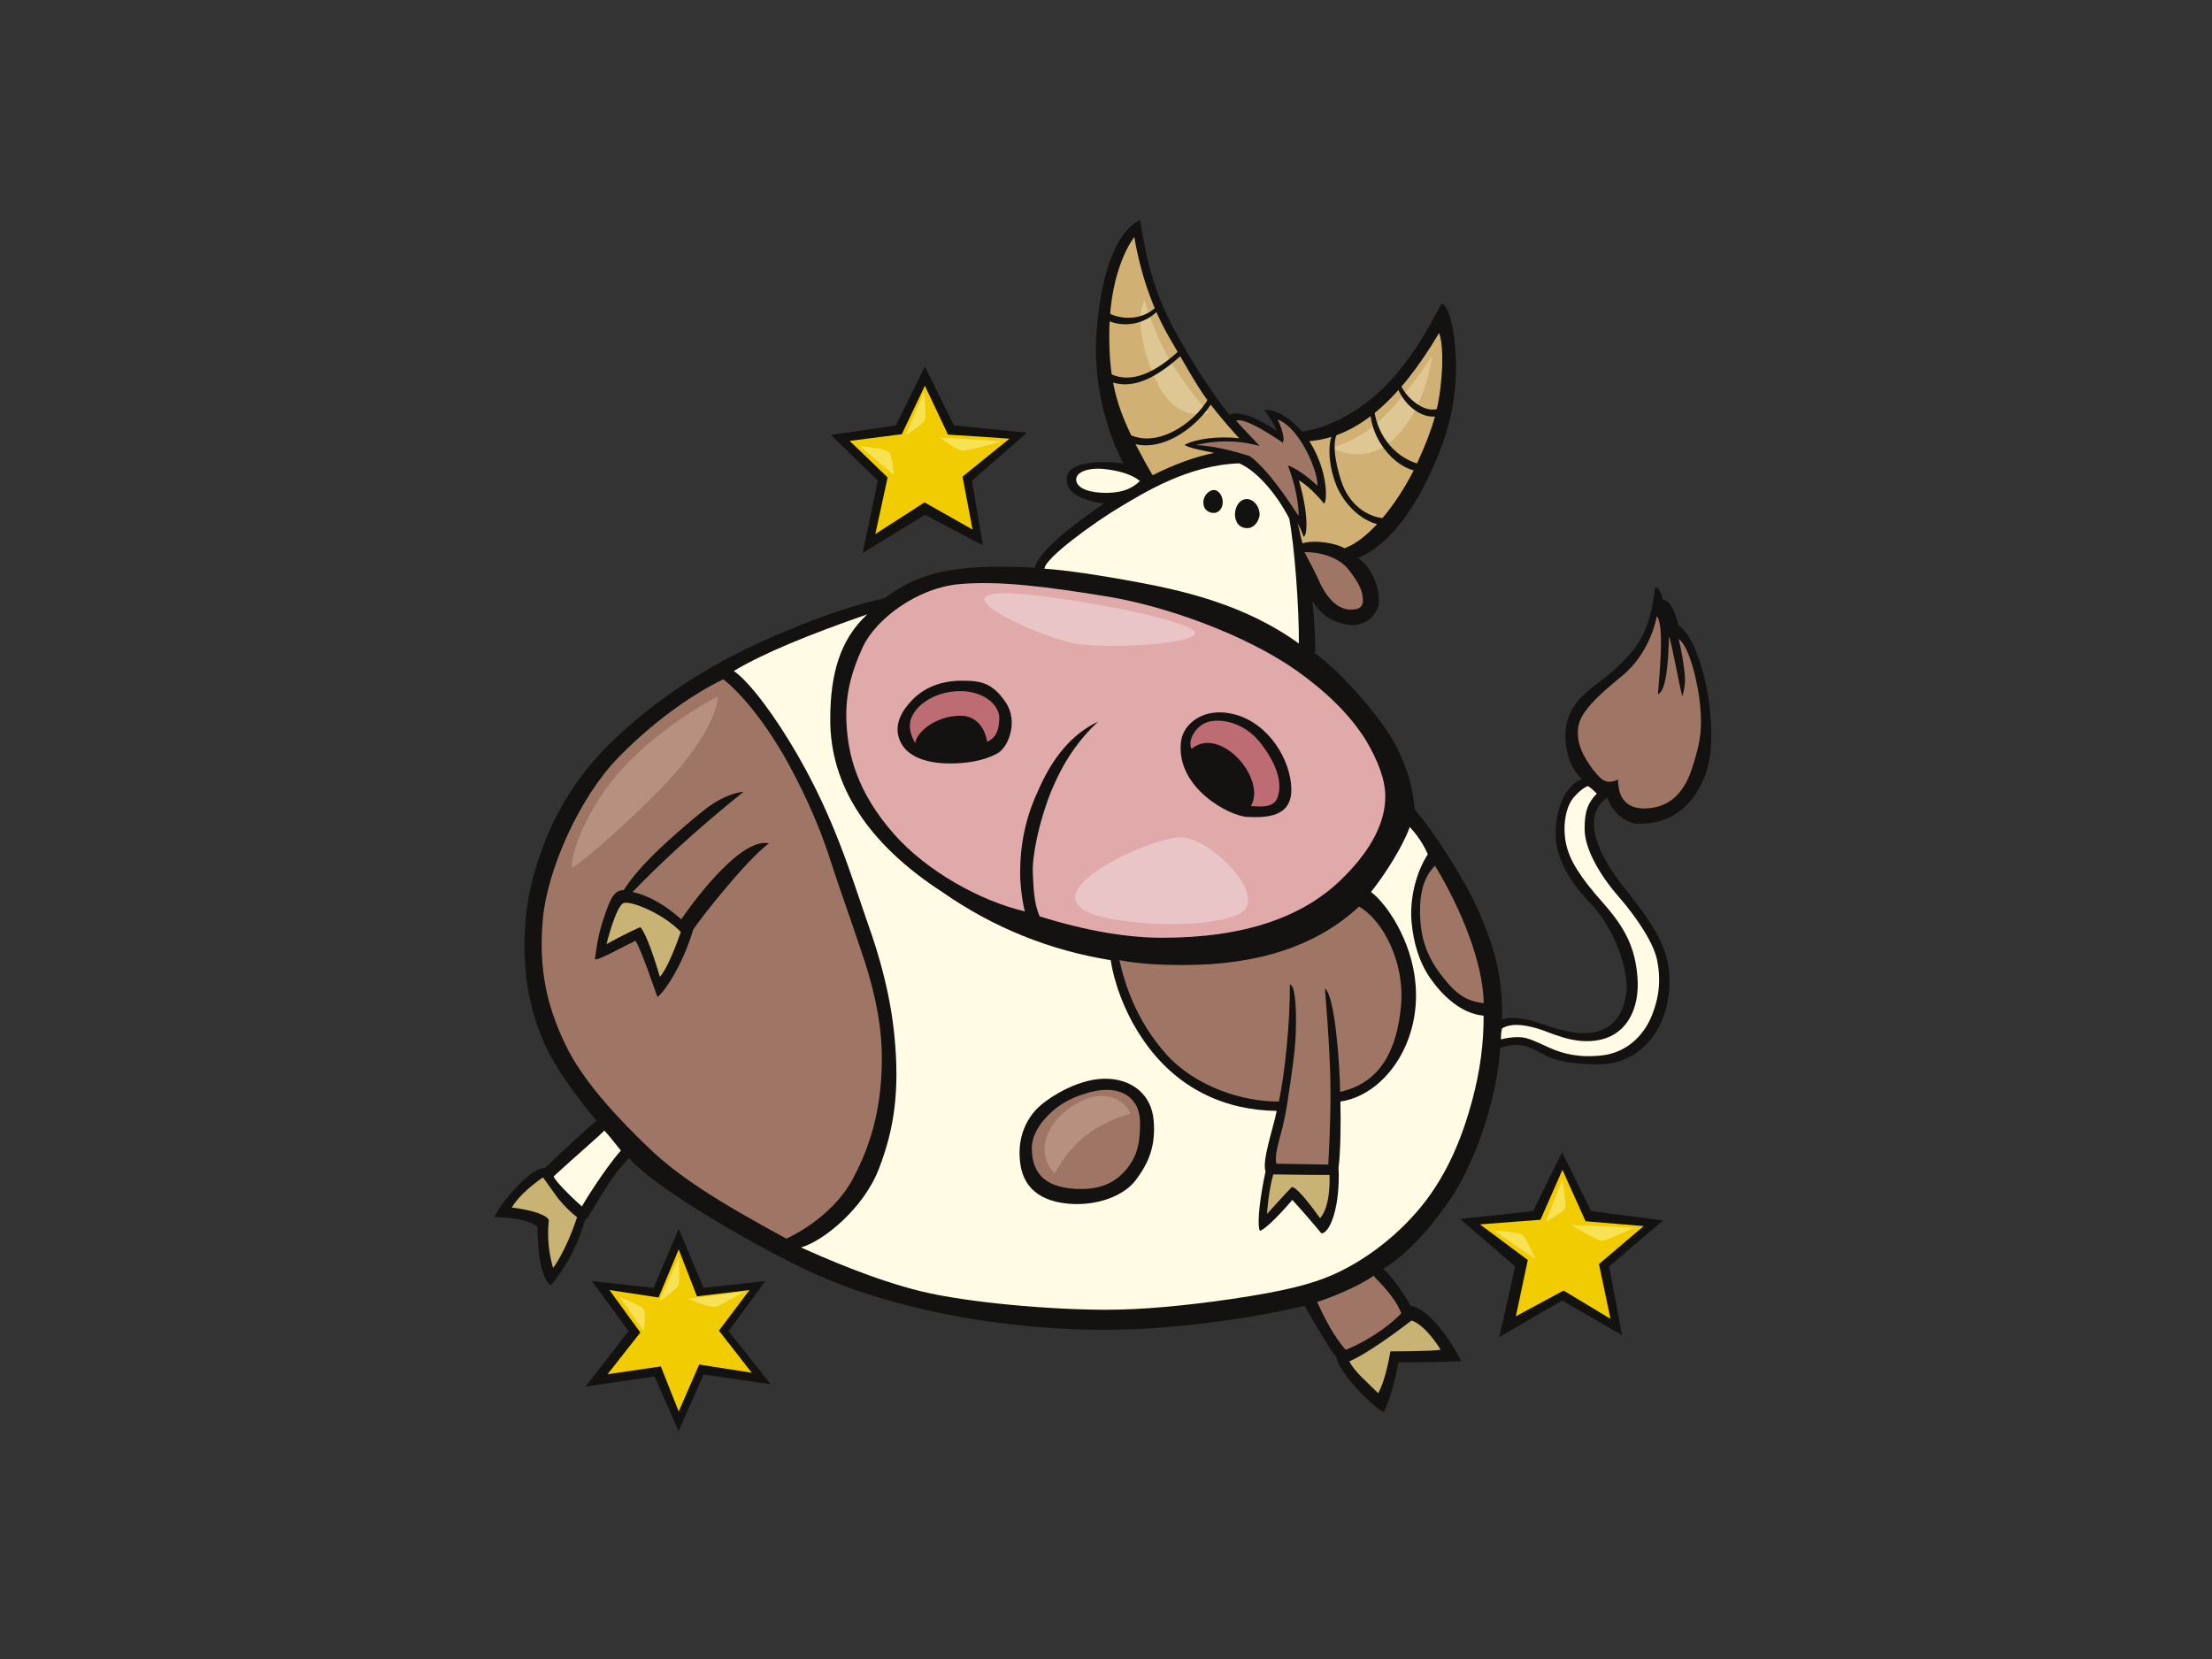 <?xml version="1.0" encoding="utf-8"?>
<!-- Generator: Adobe Illustrator 17.0.0, SVG Export Plug-In . SVG Version: 6.00 Build 0)  -->
<!DOCTYPE svg PUBLIC "-//W3C//DTD SVG 1.1//EN" "http://www.w3.org/Graphics/SVG/1.1/DTD/svg11.dtd">
<svg version="1.1" id="Layer_1" xmlns="http://www.w3.org/2000/svg" xmlns:xlink="http://www.w3.org/1999/xlink" x="0px" y="0px"
	 width="800px" height="600px" viewBox="0 0 800 600" enable-background="new 0 0 800 600" xml:space="preserve">
<rect x="0" y="0" width="800" height="600" fill="#333333" stroke="none"/>
<g>
	<path fill="#141111" d="M586.644,482.919l-21.681-12.583l-22.701,13.219l5.708-25.565l-19.949-17.116l26.438-2.861l10.504-21.28
		l10.502,21.28l26.002,3.4l-19.512,16.577L586.644,482.919z"/>
	<polygon fill="#F1CC00" points="565.082,423.085 573.437,441.682 594.46,443.434 578.288,457.18 582.465,476.989 565.487,466.748 
		548.238,476.047 552.548,455.697 535.241,442.811 557.132,441.143 	"/>
	<path fill="#F9E156" d="M559.037,441.875l6.043-15.445c0,0,1.511,9.401,1.008,10.576
		C565.585,438.182,559.037,441.875,559.037,441.875z"/>
	<path fill="#F9E156" d="M568.269,443.05l22.495,1.007c0,0-9.737,4.7-11.415,4.7C577.67,448.757,568.269,443.05,568.269,443.05z"/>
	<path fill="#F9E156" d="M540.277,445.047l15.086,10.321c0,0-3.343-7.668-4.763-8.733
		C549.011,445.444,540.277,445.047,540.277,445.047z"/>
</g>
<g>
	<g>
		<path fill="#141111" d="M245.414,517.597l-8.708-19.776l-24.931,3.639l15.553-20.033l-13.239-18.086l22.282,2.423l9.095-21.308
			l8.99,21.308l22.282-2.423l-13.24,18.086l15.253,19.225l-24.296-3.562L245.414,517.597L245.414,517.597z"/>
		<polygon fill="#F1CC00" points="245.466,451.868 252.07,468.848 271.07,466.557 260.021,481.245 271.879,496.474 252.877,493.509 
			245.466,510.489 238.997,494.183 219.727,497.012 231.586,481.92 220.401,466.557 238.189,469.252 		"/>
	</g>
	<path fill="#F9E156" d="M245.475,454.77l-7.051,15.948c0,0,6.211-4.364,6.882-5.707C245.979,463.667,245.475,454.77,245.475,454.77
		z"/>
	<path fill="#F9E156" d="M249.001,469.711l19.977-2.518c0,0-6.883,4.029-9.401,5.204
		C257.059,473.572,249.001,469.711,249.001,469.711z"/>
	<path fill="#F9E156" d="M224.109,469.076l8.734,12.306c0,0,0.794-6.748,0-7.939C232.048,472.251,224.109,469.076,224.109,469.076z"
		/>
</g>
<g>
	<g>
		<path fill="#141111" d="M355.512,197.24l-21.004-11.042l-22.512,13.822l5.518-26.168l-16.994-16.565l23.486-3.413l10.502-21.28
			l10.502,21.28l26.416,2.618L351.5,173.852L355.512,197.24L355.512,197.24z"/>
		<polygon fill="#F1CC00" points="334.5,139.513 342.856,157.167 365.09,158.649 348.111,172.395 351.75,191.531 334.366,181.693 
			316.577,193.148 321.023,172.664 307.278,159.457 326.145,157.032 		"/>
	</g>
	<path fill="#F9E156" d="M327.515,157.399l6.716-15.445c0,0,1.006,8.897,0.167,10.24
		C333.559,153.538,327.515,157.399,327.515,157.399z"/>
	<path fill="#F9E156" d="M339.938,158.238l22.328,1.343c0,0-11.752,3.525-14.102,3.358
		C345.813,162.771,339.938,158.238,339.938,158.238z"/>
	<path fill="#F9E156" d="M310.934,161.344l12.306,10.322c0,0-0.397-6.352-1.588-7.939
		C320.462,162.138,310.934,161.344,310.934,161.344z"/>
</g>
<g>
	<path fill="#141111" d="M607.019,226.107c-1.41-5.986-3.521-9.156-5.636-9.156c-0.701-3.169-1.758-4.577-2.818-4.577
		c-0.946,9.019-3.097,17.377-8.856,23.927c-5.757,6.55-10.054,9.271-14.739,13.051c-4.688,3.779-8.854,8.794-8.802,16.903
		c0.051,8.11,3.55,13.532,5.983,15.496c-6.044,2.327-9.465,10.46-9.507,19.721c-0.038,9.263,5.633,18.073,12.677,25.356
		c7.049,7.288,13.032,20.43,13.032,30.993c-1.055,10.567-6.343,15.849-15.847,15.849c-4.581,0-10.577-1.827-15.437-3.521
		c-4.854-1.694-10.734-2.828-13.794-1.408c0.239-15.762-2.913-26.504-8.454-39.094c-5.54-12.588-17.171-30.096-23.241-36.977
		c-0.497-6.951-2.123-13.808-6.692-22.892c-4.568-9.085-18.837-25.899-29.305-33.529c0.35-1.412-0.279-14.369-0.982-18.944
		c3.519,5.636,7.813,7.816,12.785,8.603c4.964,0.791,8.97-1.747,10.804-5.786c1.845-4.04-0.98-14.317-7.04-18.314
		c6.514-2.668,14.442-9.156,22.191-22.889c8.097-15.145,11.995-26.653,13.007-39.982c1.017-13.328-1.585-29.027-5.085-29.027
		c-6.688,12.677-10.953,19.424-18.07,27.447c-7.117,8.019-19.536,16.943-32.187,18.751c-6.328-6.606-10.261-7.907-13.78-7.907
		c1.807,2.372,3.926,5.918,4.63,7.68c-12.311-8.355-16.839-6.195-17.191-5.843c-7.047-8.804-13.736-19.37-20.073-30.99
		c-4.933-9.156-8.103-18.314-10.215-28.174L412.259,79.6c-13.651,6.591-16.325,38.429-15.844,50.009
		c0.838,20.286,8.101,34.516,9.865,38.035c-2.823-0.702-19.524-1.98-20.434,4.933c-0.905,6.911,8.451,8.802,13.386,9.508l0,0
		c-15.845,10.917-23.948,18.666-25.002,23.243c-31.687-1.675-42.815,2.644-54.436,11.097c0,0-15.963,2.82-44.247,15.583
		c-17.307,7.809-38.072,20.048-55.523,37.498c-11.684,11.687-18.953,24.199-23.626,36.665c-4.675,12.468-6.712,23.124-6.712,36.155
		c0,14.438,3.168,27.469,9.155,39.093c3.874,7.045,9.509,15.143,16.905,23.947c-2.465,1.761-16.893,15.317-18.653,17.078
		c-4.15-0.574-14.57,10.28-18.297,17.736c3.84,0.109,12.007,0.489,15.586,3.496c0,0-0.112,18.188,4.858,21.125
		c3.05-3.614,9.148-11.971,12.281-23.511c1.761-0.706,7.483-13.762,15.957-22.458c8.133,9.487,38.527,27.927,62.579,39.716
		c24.054,11.787,52.971,17.771,74.319,20.256c21.348,2.484,40.321,2.938,62.916,0.679c22.586-2.261,37.09-5.442,44.483-7.202
		c5.642,9.507,9.163,15.85,11.628,18.667c0.922,6.267,15.311,19.711,17.077,19.711c1.128-1.921,3.728-9.153,5.311-17.961
		c4.929,0,16.49,0,22.701-0.454c-6.34-11.969-13.214-19.199-18.32-19.963c-3.877-7.042-7.66-11.208-9.869-13.383
		c8.532-5.282,16.78-14.319,24.345-25.388c7.57-11.068,16.511-33.424,17.919-54.558c1.407-0.351,3.122-1.097,5.989-1.054
		c2.869,0.041,5.282,1.054,9.856,3.521c4.229,2.464,11.275,3.52,19.726,3.52c15.495,0,25.919-13.325,25.692-30.945
		c-0.158-12.041-7.458-21.689-16.27-32.754c-8.812-11.068-16.371-25.53-6.254-32.795c2.074,6.366,7.749,9.506,11.272,9.506
		c8.802,0,15.655-3.481,20.283-10.257c4.631-6.775,5.654-12.43,5.986-19.314C619.64,252.113,613.883,230.427,607.019,226.107z"/>
	<path fill="#9F7665" d="M599.199,222.861c2.708,3.048,1.124,19.448,0.427,28.253l0,0c2.962-1.256,3.751-11.084,3.978-21.024
		c1.407,4.224,3.416,16.445,4.823,21.729c0,0,1.16-3.206,0.939-7.159c-0.232-3.952-1.557-11.088-2.261-13.553
		c4.067,2.711,7.233,17.168,7.793,24.285c0.568,7.113,0.676,11.63-3.051,22.814c-3.725,11.184-10.392,13.666-15.696,14.117
		c-5.311,0.454-10.958-1.246-10.958-10.396c-4.969,2.372-6.699-0.879-9.164-3.695c-3.521-4.931-5.839-9.116-5.286-14.791
		c0.56-5.678,6.544-11.328,15.917-19.008C597.157,235.834,599.199,222.861,599.199,222.861z"/>
	<path fill="#FFFBE4" d="M574.352,284.303c0.703,0.355,2.807,2.356,3.162,2.71c-3.05,3.162-4.521,6.211-4.407,13.102
		c0.113,6.891,5.309,16.156,12.203,24.062c6.886,7.906,12.757,16.942,14.003,23.041c1.244,6.098,1.131,12.536-1.918,20.104
		c-3.051,7.569-9.379,13.326-17.74,14.345c-8.354,1.017-14.34-0.562-18.973-2.599c-4.63-2.03-7.79-3.841-10.955-3.952
		c-3.16-0.114-5.483,0.435-6.893,0.791c0-1.058,0.086-3.292,0.44-3.998c3.06-1.76,7.017-1.536,12.328-0.065
		c5.308,1.468,13.667,6.32,23.27,4.176c9.597-2.145,14.176-11.41,13.351-22.422c-0.815-11.01-4.542-18.125-12.564-27.161
		c-8.02-9.038-12.09-15.25-13.331-21.575c-1.238-6.324-0.109-13.103,2.941-16.604C572.319,284.757,574.352,284.303,574.352,284.303z
		"/>
	<path fill="#D0B073" d="M410.241,85.741c2.815,16.549,8.261,28.925,12.94,36.826c4.679,7.901,9.31,16.486,13.714,22.471
		c4.404,5.985,10.587,12.748,11.295,13.451c-10.838-1.134-18.673,1.412-19.727,2.468c1.763,1.056,5.412,1.779,10.695,2.837
		c-7.047,1.407-14.566,4.206-22.317,8.081c0,0-5.831-10.016-8.296-15.651c-5.285-11.269-7.569-20.874-7.342-36.599
		C401.539,96.243,410.241,85.741,410.241,85.741z"/>
	<path fill="#9F7665" d="M432.604,160.966c0,0,10.843-3.162,22.977,0.343c-3.519-3.876-6.759-7.042-8.523-9.155
		c2.264-1.016,9.083,2.625,16.832,7.907c1.019-1.13-0.56-5.875-1.807-8.36c8.585,3.275,15.001,20.274,14.343,23.948
		c-6.437-6.102-10.634-7.298-10.634-7.298c4.197,10.909,3.858,18.251,3.858,18.251c-3.522-5.283-10.653-16.409-17.64-21.647
		C443.772,162.437,438.59,161.32,432.604,160.966z"/>
	<path fill="#FFFBE4" d="M412.259,173.987c-2.695,2.563-5.971,4.144-11.732,4.262c-5.76,0.111-10.958-1.359-11.297-4.52
		c-0.338-3.162,4.745-4.744,10.505-4.066C405.494,170.339,409.9,171.921,412.259,173.987z"/>
	<path fill="#FFFBE4" d="M448.228,167.576c6.667,2.932,13.744,11.571,18.034,19.93c1.922,9.938,3.573,32.142,3.502,45.251
		c-19.37-14.086-42.079-19.147-57.907-22.114c-13.885-2.602-26.702-4.496-34.108-4.961c0.066-3.829,18.47-17.052,27.117-22.189
		C413.514,178.359,429.603,168.156,448.228,167.576z"/>
	<path fill="#D0B073" d="M469.765,173.728c1.405,0.703,5.308,3.728,9.06,8.358c1.058,0,2.008-10.954-5.283-22.539
		c16.904-1.407,32.142-14.128,46.931-39.132c0,0,1.81,4.064,0.904,15.585c-0.904,11.523-3.145,18.989-8.744,31.294
		c-5.598,12.305-16.551,27.553-26.41,30.993c-2.818-1.761-10.698-3.214-15.146-1.761c-0.704-2.115-1.174-5.678-1.875-7.439
		c0.701,1.058,1.875,3.916,2.231,4.972C472.836,194.058,473.379,186.151,469.765,173.728z"/>
	<path fill="#E0A9AA" d="M306.206,262.728c-0.68-9.823,1.017-18.18,5.76-28.571c4.743-10.393,19.86-21.396,34.443-22.841
		c14.573-1.443,32.571,0.908,54.014,4.42c21.441,3.512,49.921,13.807,68.19,26.574c10.919,7.747,19.367,15.847,25.356,25.354
		c4.578,7.749,7.044,14.44,7.044,20.427c0,9.157-4.932,19.02-14.791,28.878c-14.446,14.792-36.273,22.19-65.86,22.19
		c-12.676,0-27.47-2.467-44.369-7.748c-2.036-4.843-2.206-9.914-2.47-15.85c-0.262-5.938,2.246-18.35,6.469-28.913
		c4.581-11.269,10.085-18.985,17.131-25.675c-9.514,4.58-16.556,13.031-21.837,25.359c-4.578,9.858-6.339,19.722-6.339,29.228
		c0,5.633,1.167,12.616,1.761,14.086c-16.049-3.776-35.536-14.474-47.54-28.174C309.596,285.999,306.881,272.556,306.206,262.728z"
		/>
	<path fill="#FFFBE4" d="M313.663,222.186c-9.862,9.154-13.394,21.532-13.394,38.084c0,23.596,13.386,44.728,40.504,62.335
		c18.665,13.032,39.091,21.13,60.922,24.653c1.062,7.042,4.374,17.644,11.025,27.742c12.872,19.542,31.285,26.545,49.019,26.772
		c-1.057,5.635-5.423,17.958-4.044,21.911c-1.608,7.457-3.301,18.414-2.057,21.459c1.057,0,5.759-4.136,11.745-11.179
		c2.714,2.937,7.568,8.471,10.507,12.086c3.166,0,6.886-9.83,6.213-23.835c0.703-4.93,0.88-16.548,0.673-23.829
		c15.136-2.148,29.142-20.108,27.157-42.676c-1.387-15.716-10.451-28.889-16.085-33.116c4.834-6.026,11.539-16.45,14.004-23.492
		c1.578,1.694,4.317,4.868,6.55,9.823c-4.855,7.568-6.569,17.343-5.882,24.6c0.689,7.255,2.606,14.371,6.897,20.47
		c4.295,6.101,11.065,12.634,19.162,13.339c0,9.86-1.146,19.636-4.225,30.991c-3.074,11.353-8.267,25.701-18.318,38.01
		c-10.054,12.312-22.141,20.216-31.065,24.284c-8.92,4.067-18.941,6.378-37.606,9.2c-17.257,2.464-32.048,3.87-45.431,3.87
		c-20.073,0-50.033-2.568-66.915-6.692c-16.876-4.117-35.398-12.249-43.317-15.844c7.805-2.168,22.491-13.804,28.135-28.373
		c5.648-14.57,7.564-28.346,5.648-48.111c-1.918-19.765-8.201-36.609-10.281-42.585c-5.529-15.923-11.404-35.913-24.845-59.185
		c-7.831-13.56-16.964-26.012-22.954-30.235C276.163,236.188,293.103,229.299,313.663,222.186z"/>
	<path fill="#9F7665" d="M285.478,276.82c6.047,11.212,11.274,22.891,15.147,35.219c2.461,7.749,6.687,19.372,11.972,35.219
		c4.581,14.087,6.339,25.708,6.339,35.216c0,15.495-2.789,29.577-10.582,44.035c-7.796,14.461-23.945,21.461-23.945,21.461
		c-26.061-14.086-39.423-22.926-49.589-32.642c-10.163-9.714-23.83-23.833-30.381-37.614c-6.551-13.779-9.716-26.88-8.134-45.066
		c1.583-18.185,13.354-44.471,27.518-58.888c14.164-14.417,28.26-23.507,37.769-28.087
		C270.175,252.454,279.432,265.612,285.478,276.82z"/>
	<path fill="#9F7665" d="M404.867,347.258c7.393,1.408,15.143,1.76,23.244,1.76c27.114,0,48.249-7.044,63.393-21.132
		c8.635,4.871,16.658,20.231,15.187,35.933c-1.47,15.7-7.228,27.788-22.029,31.064c0-7.749-1.694-34.678-5.486-37.412
		c0,0,1.763,20.482,1.987,34.023c0.229,13.54-0.787,29.703-0.787,29.703l-18.806-0.334c-0.735-5.315,2.093-9.715,3.898-21.239
		c1.802-11.519,2.936-19.874,3.145-25.6c0.466-12.691-0.703-17.963-2.112-17.963c0.095,13.745-1.798,32.049-3.972,42.324
		c-12.946,0.111-30.275-5.315-40.887-17.283C411.023,369.129,406.846,356.249,404.867,347.258z"/>
	<path fill="#9F7665" d="M492.914,217.305c0,2.113-1.41,3.167-4.226,3.167c-4.226,0-7.748-2.816-10.919-8.804
		c-2.818-6.34-4.932-9.861-5.992-11.973c4.76-0.105,12.217,1.364,16.173,6.563C491.9,211.451,492.914,214.133,492.914,217.305z"/>
	<path fill="#9F7665" d="M520.807,352.073c-5.53-7.342-7.345-14.683-7.23-23.381c0.117-8.701,2.939-13.258,5.426-15.587
		c9.26,15.363,17.267,34.555,17.619,49.699C529.958,362.011,526.341,359.413,520.807,352.073z"/>
	<path fill="#C8B375" d="M477.418,440.585c-5.283-7.397-8.805-11.27-10.22-11.27c-4.556,4.759-8.258,9.025-8.968,9.729
		c0,0,0.457-8.133,2.279-14.308c3.522,0,10.455,0.192,20.317,0.192C480.827,424.927,481.505,435.995,477.418,440.585z"/>
	<path fill="#C8B375" d="M521.033,488.18c-3.496,0.564-18.183,0.564-18.183,0.564s-1.552,10.095-4.404,15.137
		c-4.573-4.58-8.353-7.57-10.465-11.528c4.226-1.759,11.973-6.688,22.541-14.792C515.955,479.484,521.033,488.18,521.033,488.18z"/>
	<path fill="#9F7665" d="M496.753,461.41c1.761,2.115,7.373,6.928,10.053,13.555c-5.535,5.761-13.852,10.768-20.104,13.214
		c-4.182-4.521-8.129-12.423-10.343-17.307C480.939,469.463,491.221,465.363,496.753,461.41z"/>
	<path fill="#FFFBE4" d="M224.543,416.12c-5.859,6.569-14.077,19.887-14.077,20.239c-7.043-6.339-10.214-10.214-10.214-10.916
		c8.805-8.104,15.145-13.387,18.315-16.554C220.323,410.65,222.78,414.008,224.543,416.12z"/>
	<path fill="#C8B375" d="M196.378,425.793l5.283,7.394c2.815,3.524,5.282,5.636,7.043,7.045
		c-4.157,12.598-8.673,18.357-8.673,18.357c-1.411-4.928-2.26-10.728-1.541-17.298c-0.703-1.763-5.281-3.524-13.383-4.58
		C187.605,432.385,192.855,428.259,196.378,425.793z"/>
	<path fill="#141111" d="M439.151,177.227c-1.804-0.113-3.95,2.033-3.95,4.406c0,2.372,1.353,3.501,3.16,3.839
		c1.81,0.338,3.608-1.014,3.838-3.387C442.43,179.712,440.961,177.343,439.151,177.227z"/>
	<path fill="#141111" d="M450.902,180.502c-3.275,0-4.633,4.182-4.18,6.553c0.449,2.372,1.694,3.727,3.952,3.952
		c2.261,0.229,4.065-1.58,4.74-3.952C456.099,184.683,454.177,180.502,450.902,180.502z"/>
	<path fill="#141111" d="M363.664,253.93c-4.792-6.972-8.809-7.745-15.847-7.745c-7.397,0-13.385,2.463-17.609,6.69
		c-3.525,3.522-7.313,8.937-4.76,14.972c2.556,6.033,10.042,8.27,18.142,8.27c6.339,0,12.325-1.056,16.901-3.52
		C364.719,270.484,368.456,260.902,363.664,253.93z"/>
	<path fill="#BC6C72" d="M357.009,268.311c-0.701-4.93-3.915-9.451-9.548-9.451c-9.157,0-16.086,6.039-16.444,9.915
		c0,0-3.031-4.486-1.519-8.856c1.519-4.373,7.07-8.661,14.284-9.712c11.145-1.625,17.873,4.642,17.64,9.746
		C361.191,265.062,359.83,266.903,357.009,268.311z"/>
	<path fill="#141111" d="M446.374,258.331c-10.959-2.841-18.536,3.421-19.263,9.98c-1.858,16.711,17.637,26.923,24.137,27.154
		c6.495,0.236,16.014,0.236,15.779-10.21C466.798,274.811,458.904,261.58,446.374,258.331z"/>
	<path fill="#BC6C72" d="M430.93,270.836c-1.502-2.757,1.284-8.328,5.923-9.72c4.641-1.393,13.233-0.002,19.264,7.89
		c6.038,7.892,7.811,14.717,5.802,19.73c-1.39,3.482-6.267,3.017-9.514,2.784C458.207,281.54,441.267,262.277,430.93,270.836z"/>
	<path fill="#141111" d="M410.908,426.621c4.516-6.1,7.115-12.088,6.325-21.463c-0.79-9.374-8.017-15.243-18.073-15.021
		c-10.054,0.227-21.294,7.46-24.928,11.708c-4.102,4.78-6.3,11.193-5.233,19.013c1.473,10.729,9.942,14.121,18.867,14.573
		C396.79,435.884,406.39,432.721,410.908,426.621z"/>
	<path fill="#9F7665" d="M409.191,397.471c3.068,3.17,3.3,7.013,3.068,11.418c-0.224,4.405-0.788,8.808-4.515,13.553
		c-3.726,4.746-8.868,7.578-16.612,7.578c-12.323,0-17.964-4.931-17.964-14.791c0-3.875,2.117-8.101,5.991-11.976
		c3.873-3.874,8.45-6.338,13.383-7.745C400.453,392.94,406.118,394.299,409.191,397.471z"/>
	<path fill="#141111" d="M278.08,304.998c-11.07-2.392-30.284,25.356-31.694,27.471c-5.63-4.933-11.268-8.456-17.609-9.863
		c9.158-9.51,22.189-21.834,40.151-36.273c0,0-5.418,0.344-12.196,5.089c-3.317,2.318-14.531,11.738-21.348,18.636
		c-7.118,7.201-9.774,11.843-9.774,11.843c-3.524,0-4.891,3.186-7.043,9.51c-2.157,6.317-2.695,10.187-3.401,15.472
		c0.706,0.703,7.624-3.148,14.67-6.668c2.386,3.954,6.925,17.721,7.921,20.331c2.146-1.355,8.809-10.613,12.988-24.396
		C252.508,333.333,268.928,312.039,278.08,304.998z"/>
	<path fill="#C8B375" d="M225.672,326.549c2.823-0.676,14.005,3.728,20.559,10.506c-1.695,4.967-5.198,13.892-7.592,16.193
		c-3.521-11.978-5.74-16.421-7.044-17.965c-7.04,3.169-11.544,5.826-12.249,6.175C219.346,341.458,222.846,327.228,225.672,326.549z
		"/>
	<path fill="#EAC5C8" d="M372.61,215.104c10.616,1.071,43.986,6.132,57.044,11.73c13.064,5.598-27.72,8.263-41.048,5.865
		C375.278,230.3,332.895,211.106,372.61,215.104z"/>
	<path fill="#EAC5C8" d="M402.202,332.39c9.108,1.629,30.92,3.734,44.78-1.33c13.86-5.068-8.532-27.725-19.462-28.258
		C416.596,302.271,364.88,325.729,402.202,332.39z"/>
	<path fill="#DFC793" d="M413.927,108.482c0,0,3.998,14.126,10.668,24.257c6.661,10.129,12.524,16.526,12.524,16.526
		s-12.524,5.063-20.257-14.395C409.128,115.413,413.927,108.482,413.927,108.482z"/>
	<path fill="#DFC793" d="M481.368,161.793c0,0,9.862-1.599,19.722-11.729c9.864-10.128,16.792-21.323,16.792-21.323
		s-1.598,17.326-12.794,29.054C493.894,169.525,481.368,161.793,481.368,161.793z"/>
	<path fill="#B8907F" d="M381.143,406.228c2.827-3.995,10.395-10.129,17.858-9.862c7.462,0.267,9.864,6.399,9.864,6.399
		s-9.066,2.397-15.994,7.729c-6.931,5.331-11.464,13.859-11.464,13.859S373.412,417.157,381.143,406.228z"/>
	<path fill="#B8907F" d="M206.812,313.733c-0.268-6.129,6.664-24.793,21.858-39.45c15.196-14.663,30.921-22.395,30.921-22.395
		s0.799,11.729-22.391,35.188C223.15,301.287,206.86,314.829,206.812,313.733z"/>
	<path fill="#141111" d="M437.158,143.947c-5.102,9.138-19.327,18.995-29.848,12.568c-1.419-0.868-2.714,1.359-1.299,2.223
		c11.795,7.207,27.113-3.732,32.921-14.121C439.737,143.167,437.973,142.498,437.158,143.947z"/>
	<path fill="#141111" d="M426.323,126.917c-6.846,6.266-17.108,13.43-26.439,7.309c-1.398-0.913-2.683,1.317-1.302,2.223
		c10.415,6.833,21.601-1.49,29.359-8.588C429.168,126.74,427.543,125.8,426.323,126.917z"/>
	<path fill="#141111" d="M418.273,110.813c-4.521,4.86-12.734,5.351-18.389,1.845c-1.419-0.876-2.712,1.351-1.302,2.223
		c6.596,4.089,15.219,2.835,20.492-2.838C420.203,110.832,419.405,109.596,418.273,110.813z"/>
	<path fill="#141111" d="M500.846,187.495c-7.313-0.606-12.639-5.752-15.069-11.65c-1.658-4.027-4.867-15.53-1.855-19.51
		c1.002-1.326,0.028-2.583-0.966-1.278c-3.878,5.125-1.706,15.495,0.35,20.475c2.774,6.759,9.434,13.866,17.54,14.537
		C502.501,190.208,502.489,187.631,500.846,187.495z"/>
	<path fill="#141111" d="M513.444,167.889c-10.013-2.572-16.101-12.209-16.519-20.843c-0.078-1.654-1.428-1.625-1.442,0.037
		c-0.106,13.279,11.044,23.808,18.643,23.288C515.782,170.257,515.042,168.3,513.444,167.889z"/>
	<path fill="#141111" d="M521.045,147.408c-5.911,3.203-14.244-4.933-15.141-10.273c-0.267-1.637-1.299-0.68-1.029,0.942
		c1.194,7.134,10.057,15.57,17.473,11.555C523.805,148.841,522.504,146.619,521.045,147.408z"/>
</g>
</svg>
